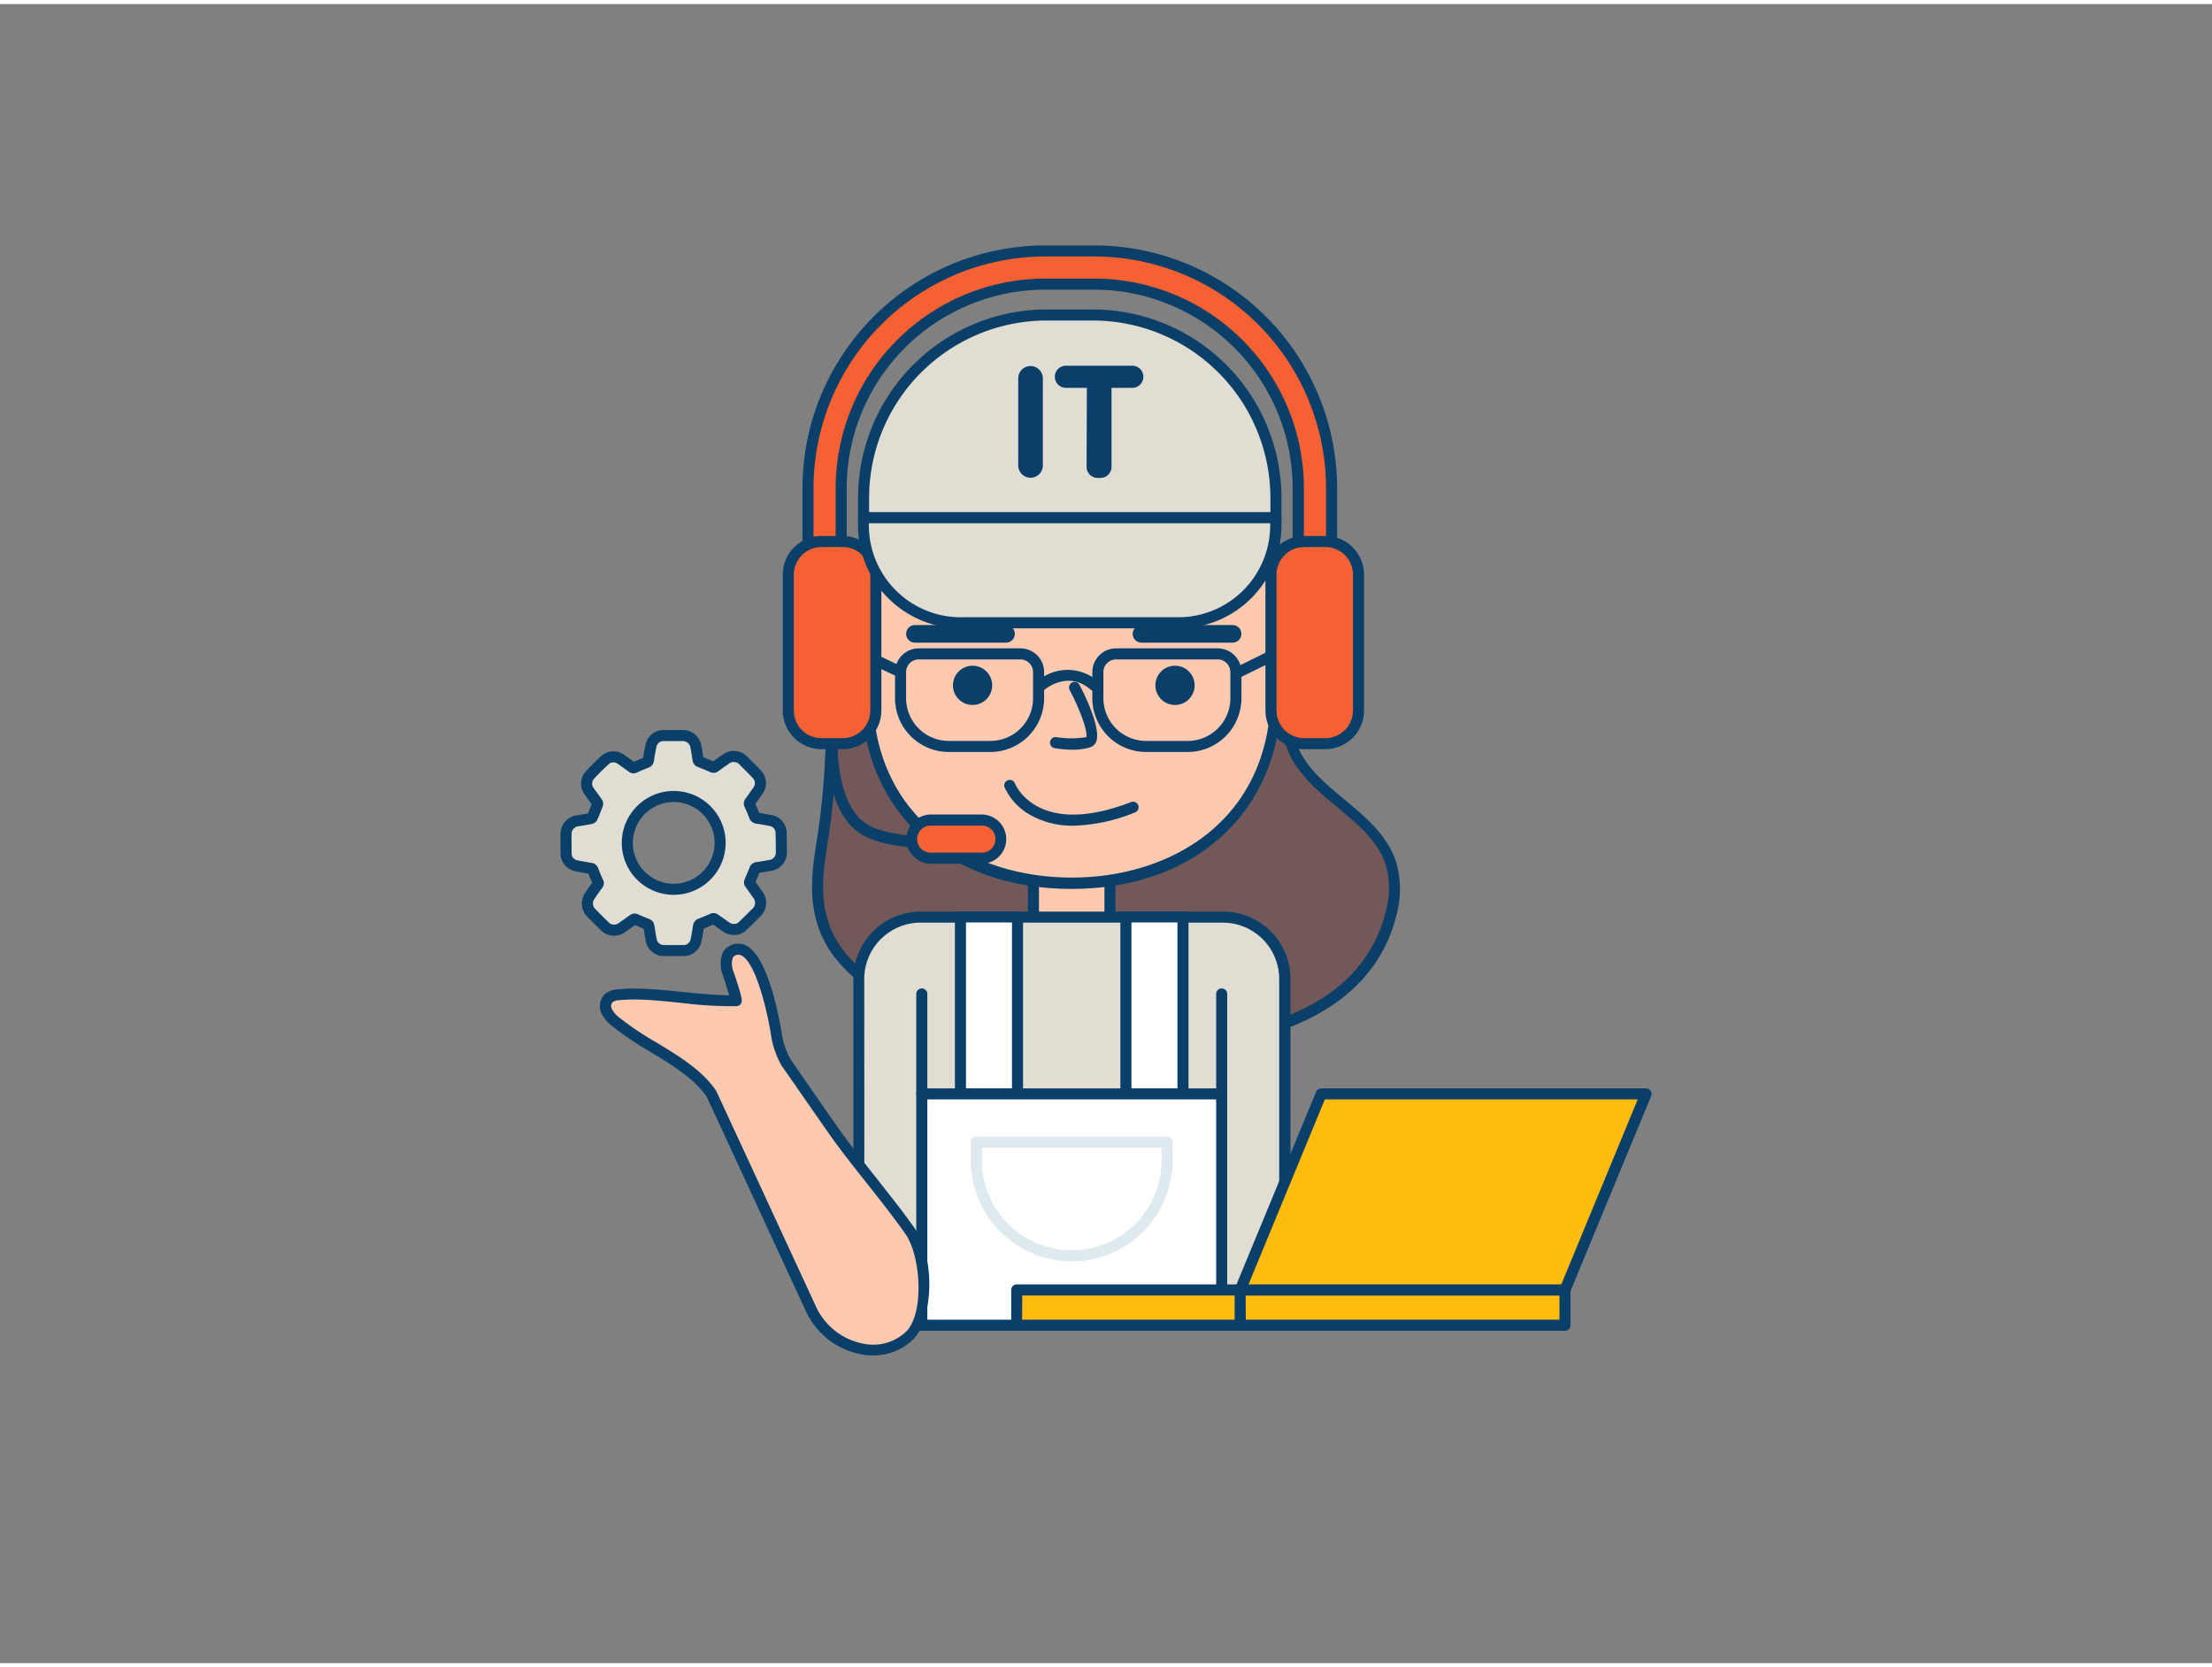 <svg xmlns="http://www.w3.org/2000/svg" viewBox="0 0 400 300" width="406" height="306" class="illustration styles_illustrationTablet__1DWOa"><rect x="0" y="0" width="400" height="300" fill="#808080" stroke="none"/><g id="_358_it_support_outline" data-name="#358_it_support_outline"><path d="M219.94,110.58a112.25,112.25,0,0,0-25.71-9.86c-7.49-1.86-16.38-5.41-23.56-1.72-11.23,5.78-18.76,16.22-19.89,28.66-.69,7.57-.68,15.09-1.91,22.6-1.2,7.33-2.22,14.12,2.36,20.81a27.46,27.46,0,0,0,8,7.26c17,11,38.62,12.55,58.63,9.48,11-1.69,22.6-5.21,29.28-14.1a25.58,25.58,0,0,0,4.45-9.57,16.91,16.91,0,0,0-.06-8.68c-2.63-8.54-13.31-12-17.38-20-2.86-5.61-2-12.72-5.52-18C226.58,114.38,223.25,112.34,219.94,110.58Z" fill="#725858"></path><path d="M200.27,190.2c-13.41,0-28.44-2.57-41.56-11a29,29,0,0,1-8.31-7.53c-4.88-7.13-3.68-14.46-2.52-21.54a135.35,135.35,0,0,0,1.34-14.38c.16-2.67.32-5.43.56-8.16,1.15-12.63,8.6-23.36,20.43-29.45,6.37-3.27,13.91-1.19,20.55.65,1.27.35,2.51.69,3.71,1a113.09,113.09,0,0,1,25.94,10c3.43,1.82,6.9,4,9.08,7.25,2,3,2.64,6.54,3.27,10a29.36,29.36,0,0,0,2.3,8.1c1.78,3.48,5,6.16,8.12,8.75,3.84,3.2,7.82,6.5,9.33,11.41a17.61,17.61,0,0,1,.07,9.2,26.61,26.61,0,0,1-4.62,9.94c-5.65,7.52-15.45,12.26-29.93,14.48A116.61,116.61,0,0,1,200.27,190.2ZM177.92,98.38a14.67,14.67,0,0,0-6.8,1.51c-11.21,5.77-18.26,15.92-19.34,27.86-.25,2.69-.41,5.44-.56,8.09a141.1,141.1,0,0,1-1.36,14.59c-1.15,7-2.24,13.61,2.19,20.08a26.23,26.23,0,0,0,7.74,7c18.88,12.16,41.92,11.79,57.93,9.33,14.14-2.17,23.24-6.53,28.64-13.71a24.71,24.71,0,0,0,4.27-9.19,15.7,15.7,0,0,0,0-8.16c-1.34-4.34-4.91-7.31-8.7-10.46-3.27-2.72-6.66-5.54-8.62-9.38a31.39,31.39,0,0,1-2.48-8.64c-.63-3.38-1.21-6.56-3-9.22s-4.66-4.63-8.35-6.6h0A111.27,111.27,0,0,0,194,101.69c-1.22-.3-2.48-.65-3.76-1C186.1,99.55,181.88,98.38,177.92,98.38Z" fill="#093f68"></path><path d="M237.75,100.19a3,3,0,0,1-3-3V87.53a36.93,36.93,0,0,0-36.89-36.89H189a36.93,36.93,0,0,0-36.89,36.89v9.66a3,3,0,0,1-6,0V87.53A42.94,42.94,0,0,1,189,44.64h8.9a42.94,42.94,0,0,1,42.89,42.89v9.66A3,3,0,0,1,237.75,100.19Z" fill="#f56132"></path><path d="M237.75,101.19a4,4,0,0,1-4-4V87.53a35.93,35.93,0,0,0-35.89-35.89H189a35.93,35.93,0,0,0-35.89,35.89v9.66a4,4,0,0,1-8,0V87.53A43.94,43.94,0,0,1,189,43.64h8.9a43.94,43.94,0,0,1,43.89,43.89v9.66A4,4,0,0,1,237.75,101.19ZM189,49.64h8.9a37.94,37.94,0,0,1,37.89,37.89v9.66a2,2,0,0,0,4,0V87.53a41.94,41.94,0,0,0-41.89-41.89H189a41.94,41.94,0,0,0-41.89,41.89v9.66a2,2,0,0,0,4,0V87.53A37.93,37.93,0,0,1,189,49.64Z" fill="#093f68"></path><polyline points="186.88 165.1 186.88 157.14 200.72 157.14 200.72 165.1" fill="#ffc9b0"></polyline><path d="M200.72,166.1a1,1,0,0,1-1-1v-7H187.88v7a1,1,0,1,1-2,0v-8a1,1,0,0,1,1-1h13.84a1,1,0,0,1,1,1v8A1,1,0,0,1,200.72,166.1Z" fill="#093f68"></path><path d="M193.77,159h0c-20.41,0-37-12.15-37-34.55V103.66c0-10.23,8.08-18.2,17.35-17.1,7.72.91,9.72,6.13,22.61,6.37,5.32.11,10.34-6.58,14.78-7.47,9.34-1.89,18,5.72,18.48,16.13l.7,22.81C230.73,146.8,214.18,159,193.77,159Z" fill="#ffc9b0"></path><path d="M193.77,160c-22.71,0-38-14.28-38-35.55V103.66A18.85,18.85,0,0,1,162,89.53a15.6,15.6,0,0,1,12.32-4,23,23,0,0,1,8,2.74,29.5,29.5,0,0,0,14.47,3.63c2.7.06,5.43-1.94,8.09-3.87,2.22-1.62,4.33-3.15,6.47-3.58a15.42,15.42,0,0,1,12.75,3.11,18.59,18.59,0,0,1,6.93,14l.7,22.82C231.73,145.67,216.47,160,193.77,160ZM172.44,87.46A13.68,13.68,0,0,0,163.29,91a16.83,16.83,0,0,0-5.48,12.63V124.4c0,23.18,18.06,33.55,36,33.55s36-10.37,36-33.55l-.7-22.78a16.61,16.61,0,0,0-6.17-12.46,13.44,13.44,0,0,0-11.11-2.72c-1.72.34-3.65,1.75-5.7,3.23-2.92,2.13-6,4.34-9.3,4.26a31.52,31.52,0,0,1-15.32-3.84A21.07,21.07,0,0,0,174,87.55,14.3,14.3,0,0,0,172.44,87.46Z" fill="#093f68"></path><circle cx="175.87" cy="123.19" r="3.55" fill="#093f68"></circle><circle cx="212.48" cy="123.19" r="3.55" fill="#093f68"></circle><path d="M194.16,134.84a23.08,23.08,0,0,1-3.44-.28,1,1,0,1,1,.34-2,17.07,17.07,0,0,0,5.37,0c.31-.93-1.05-4.83-3-8.53a1,1,0,0,1,.43-1.35,1,1,0,0,1,1.34.42c1,1.85,4,8.06,3,10.34a1.78,1.78,0,0,1-1.22,1A11.8,11.8,0,0,1,194.16,134.84Z" fill="#093f68"></path><path d="M181.92,115.47H165.45a1.59,1.59,0,1,1,0-3.18h16.47a1.59,1.59,0,1,1,0,3.18Z" fill="#093f68"></path><path d="M222.89,115.47H206.42a1.59,1.59,0,1,1,0-3.18h16.47a1.59,1.59,0,1,1,0,3.18Z" fill="#093f68"></path><path d="M179.09,135.24h-7.51a9.73,9.73,0,0,1-9.73-9.72v-4.73a4.3,4.3,0,0,1,4.3-4.29h18.37a4.29,4.29,0,0,1,4.29,4.29v4.73A9.73,9.73,0,0,1,179.09,135.24ZM166.15,118.5a2.3,2.3,0,0,0-2.3,2.29v4.73a7.73,7.73,0,0,0,7.73,7.72h7.51a7.72,7.72,0,0,0,7.72-7.72v-4.73a2.3,2.3,0,0,0-2.29-2.29Z" fill="#093f68"></path><path d="M214.77,135.24h-7.52a9.73,9.73,0,0,1-9.72-9.72v-4.73a4.3,4.3,0,0,1,4.3-4.29H220.2a4.3,4.3,0,0,1,4.29,4.29v4.73A9.73,9.73,0,0,1,214.77,135.24ZM201.83,118.5a2.3,2.3,0,0,0-2.3,2.29v4.73a7.73,7.73,0,0,0,7.72,7.72h7.52a7.72,7.72,0,0,0,7.72-7.72v-4.73a2.3,2.3,0,0,0-2.29-2.29Z" fill="#093f68"></path><path d="M197.85,124.19a1,1,0,0,1-.65-.24c-4.06-3.49-8.1-.14-8.27,0a1,1,0,1,1-1.3-1.52,8.28,8.28,0,0,1,10.88,0,1,1,0,0,1,.1,1.41A1,1,0,0,1,197.85,124.19Z" fill="#093f68"></path><path d="M162.85,121.79a1.11,1.11,0,0,1-.43-.09l-11.26-5.34a1,1,0,0,1,.86-1.81l11.26,5.34a1,1,0,0,1-.43,1.9Z" fill="#093f68"></path><path d="M224,121.79a1,1,0,0,1-.45-1.89l9-4.45a1,1,0,1,1,.88,1.8l-9,4.44A1,1,0,0,1,224,121.79Z" fill="#093f68"></path><path d="M189.24,56.22h8.41A33.08,33.08,0,0,1,230.73,89.3v3.58a0,0,0,0,1,0,0H156.16a0,0,0,0,1,0,0V89.3a33.08,33.08,0,0,1,33.08-33.08Z" fill="#E1DDD2"></path><path d="M230.73,93.88H156.16a1,1,0,0,1-1-1V89.3a34.12,34.12,0,0,1,34.08-34.08h8.41A34.12,34.12,0,0,1,231.73,89.3v3.58A1,1,0,0,1,230.73,93.88Zm-73.57-2h72.57V89.3a32.12,32.12,0,0,0-32.08-32.08h-8.41A32.12,32.12,0,0,0,157.16,89.3Z" fill="#093f68"></path><rect x="142.56" y="97.19" width="15.81" height="36.54" rx="5.99" fill="#f56132"></rect><path d="M152.38,134.73h-3.83a7,7,0,0,1-7-7V103.18a7,7,0,0,1,7-7h3.83a7,7,0,0,1,7,7v24.55A7,7,0,0,1,152.38,134.73Zm-3.83-36.54a5,5,0,0,0-5,5v24.55a5,5,0,0,0,5,5h3.83a5,5,0,0,0,5-5V103.18a5,5,0,0,0-5-5Z" fill="#093f68"></path><rect x="229.84" y="97.19" width="15.81" height="36.54" rx="5.99" fill="#f56132"></rect><path d="M239.66,134.73h-3.83a7,7,0,0,1-7-7V103.18a7,7,0,0,1,7-7h3.83a7,7,0,0,1,7,7v24.55A7,7,0,0,1,239.66,134.73Zm-3.83-36.54a5,5,0,0,0-5,5v24.55a5,5,0,0,0,5,5h3.83a5,5,0,0,0,5-5V103.18a5,5,0,0,0-5-5Z" fill="#093f68"></path><path d="M156.16,92.88h74.57a0,0,0,0,1,0,0v1.4a17.6,17.6,0,0,1-17.6,17.6H173.76a17.6,17.6,0,0,1-17.6-17.6v-1.4A0,0,0,0,1,156.16,92.88Z" fill="#E1DDD2"></path><path d="M213.12,112.88H173.76a18.62,18.62,0,0,1-18.6-18.6v-1.4a1,1,0,0,1,1-1h74.57a1,1,0,0,1,1,1v1.4A18.62,18.62,0,0,1,213.12,112.88Zm-56-19v.4a16.62,16.62,0,0,0,16.6,16.6h39.36a16.63,16.63,0,0,0,16.61-16.6v-.4Z" fill="#093f68"></path><path d="M194.12,148.57a15.48,15.48,0,0,1-7.6-1.82,11.13,11.13,0,0,1-4.85-5.09,1,1,0,0,1,1.86-.74c.17.43,4.26,9.85,21,3.38a1,1,0,0,1,1.3.58,1,1,0,0,1-.58,1.29A31.48,31.48,0,0,1,194.12,148.57Z" fill="#093f68"></path><path d="M169.51,152.69c-4.84,0-11.38-.55-14.69-3.23-5.57-4.51-5.37-15.19-5.36-15.64a1,1,0,0,1,1-1,1,1,0,0,1,1,1c0,.1-.19,10.14,4.62,14s19,2.54,19.15,2.53a1,1,0,1,1,.2,2C175.19,152.44,172.73,152.69,169.51,152.69Z" fill="#093f68"></path><rect x="164.7" y="147.55" width="16.46" height="6.88" rx="3.44" fill="#f56132"></rect><path d="M177.72,155.44h-9.58a4.45,4.45,0,0,1,0-8.89h9.58a4.45,4.45,0,0,1,0,8.89Zm-9.58-6.89a2.45,2.45,0,0,0,0,4.89h9.58a2.45,2.45,0,0,0,0-4.89Z" fill="#093f68"></path><path d="M166.46,165.1h54.67a11.18,11.18,0,0,1,11.18,11.18V238.9a0,0,0,0,1,0,0h-77a0,0,0,0,1,0,0V176.29A11.18,11.18,0,0,1,166.46,165.1Z" fill="#E1DDD2"></path><path d="M232.32,239.9h-77a1,1,0,0,1-1-1V176.29a12.2,12.2,0,0,1,12.18-12.19h54.68a12.2,12.2,0,0,1,12.18,12.19V238.9A1,1,0,0,1,232.32,239.9Zm-76-2h75V176.29a10.2,10.2,0,0,0-10.18-10.19H166.46a10.2,10.2,0,0,0-10.18,10.19Z" fill="#093f68"></path><rect x="173.68" y="165.1" width="10.32" height="31.96" fill="#fff"></rect><path d="M184,198.07H173.68a1,1,0,0,1-1-1v-32a1,1,0,0,1,1-1H184a1,1,0,0,1,1,1v32A1,1,0,0,1,184,198.07Zm-9.32-2H183v-30h-8.32Z" fill="#093f68"></path><rect x="203.6" y="165.1" width="10.32" height="31.96" fill="#fff"></rect><path d="M213.92,198.07H203.6a1,1,0,0,1-1-1v-32a1,1,0,0,1,1-1h10.32a1,1,0,0,1,1,1v32A1,1,0,0,1,213.92,198.07Zm-9.32-2h8.32v-30H204.6Z" fill="#093f68"></path><rect x="166.69" y="197.07" width="54.23" height="41.84" fill="#fff"></rect><path d="M220.92,239.9H166.69a1,1,0,0,1-1-1V197.07a1,1,0,0,1,1-1h54.23a1,1,0,0,1,1,1V238.9A1,1,0,0,1,220.92,239.9Zm-53.23-2h52.23V198.07H167.69Z" fill="#093f68"></path><path d="M166.69,198.07a1,1,0,0,1-1-1V179a1,1,0,0,1,2,0v18A1,1,0,0,1,166.69,198.07Z" fill="#093f68"></path><path d="M220.92,198.07a1,1,0,0,1-1-1V179a1,1,0,0,1,2,0v18A1,1,0,0,1,220.92,198.07Z" fill="#093f68"></path><rect x="183.86" y="232.52" width="63.18" height="6.38" fill="#ffbc0e"></rect><path d="M247,239.9H183.86a1,1,0,0,1-1-1v-6.38a1,1,0,0,1,1-1H247a1,1,0,0,1,1,1v6.38A1,1,0,0,1,247,239.9Zm-62.18-2H246v-4.38H184.86Z" fill="#093f68"></path><rect x="224.26" y="232.52" width="58.73" height="6.38" transform="translate(507.26 471.42) rotate(180)" fill="#ffbc0e"></rect><path d="M283,239.9H224.26a1,1,0,0,1-1-1v-6.38a1,1,0,0,1,1-1H283a1,1,0,0,1,1,1v6.38A1,1,0,0,1,283,239.9Zm-57.73-2H282v-4.38H225.26Z" fill="#093f68"></path><polygon points="238.91 197.07 297.63 197.07 282.99 232.52 224.26 232.52 238.91 197.07" fill="#ffbc0e"></polygon><path d="M283,233.52H224.26a1,1,0,0,1-.83-.44,1,1,0,0,1-.09-.94L238,196.69a1,1,0,0,1,.93-.62h58.72a1,1,0,0,1,.93,1.38L283.92,232.9A1,1,0,0,1,283,233.52Zm-57.23-2h56.56l13.82-33.45H239.57Z" fill="#093f68"></path><path d="M193.8,227.34a18.27,18.27,0,0,1-18.25-18.25v-3.31a1,1,0,0,1,1-1h34.5a1,1,0,0,1,1,1v3.31A18.27,18.27,0,0,1,193.8,227.34Zm-16.25-20.56v2.31a16.25,16.25,0,0,0,32.5,0v-2.31Z" fill="#dfeaef"></path><path d="M164.7,222c-4.87-6.94-9.28-11.61-14.15-18.55-1.87-2.67-7.43-10.7-8.36-12a16,16,0,0,1-1.64-4.33s-2.81-19.45-8.41-15.71a1.62,1.62,0,0,0-.56.75,4.65,4.65,0,0,0,.14,3.18c.11.34,1.58,4.88,1.44,4.89-6.19.3-15.17-1.73-21.33-1a3,3,0,0,0-1.79.65,2.14,2.14,0,0,0-.27,2.41,5.92,5.92,0,0,0,1.69,1.91c5.14,4.3,13.45,7.33,17.23,13l17.84,38.59c4.09,8.54,13.8,9.56,18.17,4.88C168.27,236.77,167.54,226.41,164.7,222Z" fill="#ffc9b0"></path><path d="M157.87,244.36a12,12,0,0,1-1.88-.15,13.87,13.87,0,0,1-10.36-8.07l-17.82-38.53c-2.25-3.33-6.3-5.78-10.21-8.15a55.66,55.66,0,0,1-6.78-4.56,6.77,6.77,0,0,1-2-2.26,3.14,3.14,0,0,1,.47-3.54,3.8,3.8,0,0,1,2.39-.93c3.45-.39,7.71.05,11.84.47,3,.31,5.83.58,8.34.59-.38-1.27-1-3.23-1.13-3.6a5.47,5.47,0,0,1-.12-3.87,2.62,2.62,0,0,1,.94-1.22,3.23,3.23,0,0,1,3.24-.36c4.45,2,6.49,15.26,6.71,16.77a14.62,14.62,0,0,0,1.47,3.9l1.23,1.77c2,2.9,5.68,8.19,7.13,10.26,2.42,3.45,4.76,6.38,7,9.23s4.66,5.83,7.12,9.33l0,0c4.08,6.32,2.83,16.66-.11,19.81A10.28,10.28,0,0,1,157.87,244.36ZM114.7,180a26.76,26.76,0,0,0-2.76.13,2.16,2.16,0,0,0-1.2.38,1.18,1.18,0,0,0-.07,1.26,5.21,5.21,0,0,0,1.43,1.58,54.22,54.22,0,0,0,6.54,4.38c4.12,2.5,8.39,5.08,10.88,8.81l.07.14,17.85,38.59a11.92,11.92,0,0,0,8.86,7,8.63,8.63,0,0,0,7.67-2.33c3.1-3.32,2.59-13.16-.1-17.34-2.41-3.44-4.76-6.38-7-9.22s-4.65-5.82-7.11-9.32c-1.45-2.07-5.13-7.37-7.14-10.27L141.36,192a16.57,16.57,0,0,1-1.79-4.68C138.8,182,136.62,173.17,134,172a1.25,1.25,0,0,0-1.31.21.62.62,0,0,0-.19.3,3.63,3.63,0,0,0,.15,2.48c1.76,5.13,1.59,5.39,1.33,5.77a1,1,0,0,1-.78.44,72.26,72.26,0,0,1-9.86-.57C120.4,180.33,117.38,180,114.7,180Z" fill="#093f68"></path><g id="ahcQ9Z"><path d="M141.25,149.79a2.26,2.26,0,0,0-1.76-2.12c-.85-.19-1.71-.32-2.57-.46a.58.58,0,0,1-.51-.42c-.25-.69-.54-1.36-.84-2a.44.44,0,0,1,.05-.51c.52-.71,1-1.42,1.52-2.16a2.27,2.27,0,0,0-.2-2.76c-.78-.86-1.63-1.67-2.45-2.5a2.42,2.42,0,0,0-3.29-.3c-.65.45-1.29.9-1.92,1.37a.44.44,0,0,1-.51,0c-.73-.32-1.47-.62-2.21-.91a.44.44,0,0,1-.33-.4c-.12-.78-.25-1.57-.39-2.35a2.39,2.39,0,0,0-2.28-2q-1.82,0-3.63,0a2.29,2.29,0,0,0-2.2,1.8c-.2.88-.33,1.77-.48,2.66a.45.45,0,0,1-.33.4c-.71.28-1.41.58-2.11.89a.39.39,0,0,1-.48,0c-.7-.51-1.4-1-2.13-1.51a2.25,2.25,0,0,0-2.78.18c-.92.84-1.82,1.72-2.67,2.64a2.32,2.32,0,0,0-.16,3.09c.48.68,1,1.35,1.44,2a.45.45,0,0,1,0,.36c-.29.76-.59,1.52-.91,2.27a.48.48,0,0,1-.29.23c-.78.15-1.57.28-2.36.4a2.37,2.37,0,0,0-2.1,2.21c-.05,1.27,0,2.53,0,3.79a2.27,2.27,0,0,0,1.74,2.11c.9.2,1.82.34,2.73.5a.44.44,0,0,1,.38.31c.28.72.58,1.43.9,2.14a.37.37,0,0,1,0,.45c-.48.65-1,1.31-1.41,2a2.38,2.38,0,0,0,.27,3.19c.76.78,1.52,1.54,2.3,2.3a2.39,2.39,0,0,0,3.27.25c.66-.46,1.32-.93,2-1.41a.38.38,0,0,1,.43,0c.67.29,1.34.58,2,.83a.5.5,0,0,1,.37.48c.12.77.25,1.55.39,2.32a2.35,2.35,0,0,0,2.17,2c1.27,0,2.55,0,3.82,0a2.29,2.29,0,0,0,2.12-1.78c.19-.86.32-1.73.46-2.6a.51.51,0,0,1,.36-.45c.71-.27,1.42-.57,2.12-.88a.41.41,0,0,1,.46,0l2,1.41a2.53,2.53,0,0,0,1.59.48,2,2,0,0,0,1.41-.58c.84-.78,1.64-1.6,2.46-2.41A2.41,2.41,0,0,0,137,161c-.45-.65-.9-1.29-1.36-1.92a.39.39,0,0,1-.05-.46c.31-.71.61-1.42.89-2.14a.45.45,0,0,1,.41-.33c.78-.12,1.57-.25,2.35-.39a2.36,2.36,0,0,0,2.06-2.25C141.29,152.28,141.28,151,141.25,149.79Zm-19.44,10.28a8.39,8.39,0,1,1,8.41-8.38A8.4,8.4,0,0,1,121.81,160.07Z" fill="#E1DDD2" stroke="#093f68" stroke-linecap="round" stroke-linejoin="round" stroke-width="2"></path></g><path d="M186.35,65.45h0a2.23,2.23,0,0,1,2.23,2.22V83.43a2.23,2.23,0,0,1-2.23,2.22h0a2.23,2.23,0,0,1-2.22-2.22V67.67A2.23,2.23,0,0,1,186.35,65.45Z" fill="#093f68"></path><path d="M196.54,69.39h-3.79a2,2,0,0,1-2-2h0a2,2,0,0,1,2-2h12a2,2,0,0,1,2,2h0a2,2,0,0,1-2,2H201V83.68a2,2,0,0,1-2,2h-.51a2,2,0,0,1-2-2Z" fill="#093f68"></path></g></svg>
